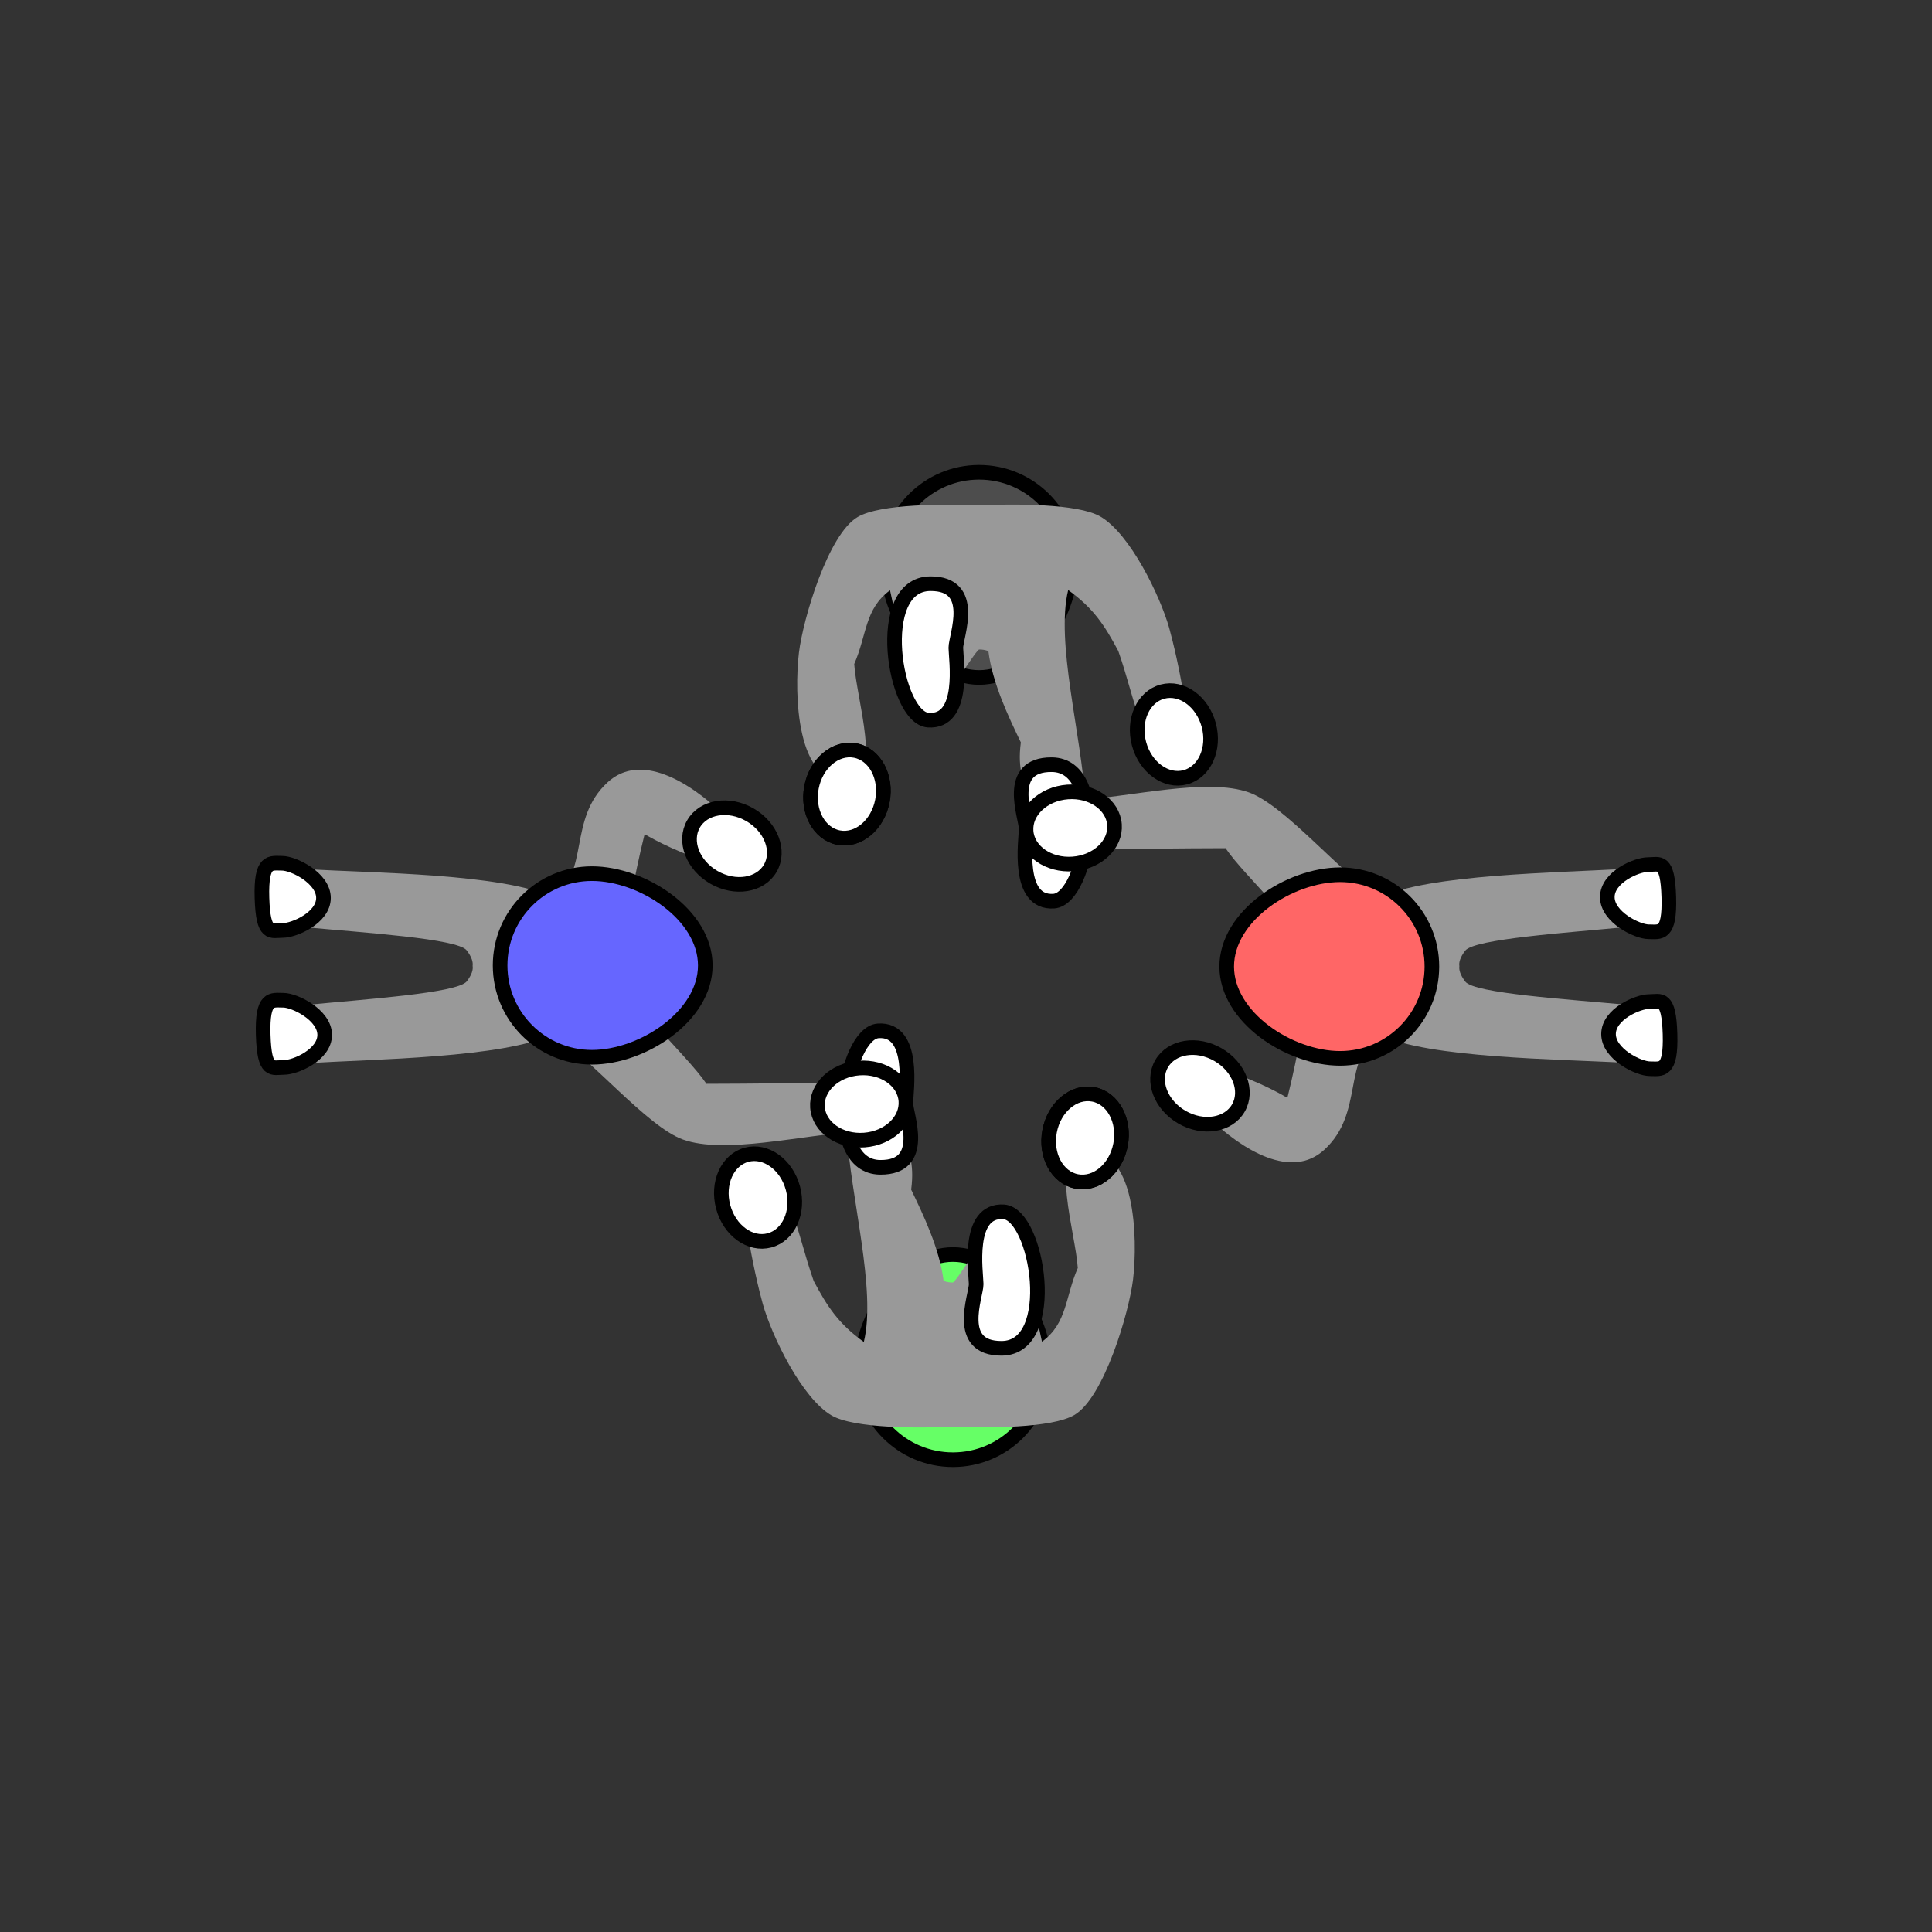 <?xml version="1.0" encoding="UTF-8" standalone="no"?>
<!-- Created with Inkscape (http://www.inkscape.org/) -->

<svg
   width="35mm"
   height="35mm"
   viewBox="0 0 35 35"
   version="1.1"
   id="svg1"
   xml:space="preserve"
   inkscape:version="1.4 (e7c3feb100, 2024-10-09)"
   sodipodi:docname="17_x2.svg"
   xmlns:inkscape="http://www.inkscape.org/namespaces/inkscape"
   xmlns:sodipodi="http://sodipodi.sourceforge.net/DTD/sodipodi-0.dtd"
   xmlns="http://www.w3.org/2000/svg"
   xmlns:svg="http://www.w3.org/2000/svg"><rect x="0" y="0" width="35" height="35" fill="#333333" stroke="none"/><sodipodi:namedview
     id="namedview1"
     pagecolor="#ffffff"
     bordercolor="#000000"
     borderopacity="0.25"
     inkscape:showpageshadow="2"
     inkscape:pageopacity="0.0"
     inkscape:pagecheckerboard="0"
     inkscape:deskcolor="#d1d1d1"
     inkscape:document-units="mm"
     inkscape:zoom="3.03832"
     inkscape:cx="102.85289"
     inkscape:cy="38.178994"
     inkscape:window-width="1916"
     inkscape:window-height="1023"
     inkscape:window-x="0"
     inkscape:window-y="0"
     inkscape:window-maximized="0"
     inkscape:current-layer="layer1"
     showgrid="false"><sodipodi:guide
       position="25.431,17.543"
       orientation="0,132.283"
       id="guide5"
       inkscape:locked="false" /><sodipodi:guide
       position="35,35"
       orientation="132.283,0"
       id="guide6"
       inkscape:locked="false" /><sodipodi:guide
       position="35,0"
       orientation="0,-132.283"
       id="guide7"
       inkscape:locked="false" /><sodipodi:guide
       position="17.504,35.914"
       orientation="-132.283,0"
       id="guide8"
       inkscape:locked="false" /></sodipodi:namedview><defs
     id="defs1"><inkscape:path-effect
       effect="mirror_symmetry"
       start_point="17.298,16.235"
       end_point="17.313,7.81"
       center_point="17.306,12.023"
       id="path-effect5"
       is_visible="true"
       lpeversion="1.2"
       lpesatellites=""
       mode="free"
       discard_orig_path="false"
       fuse_paths="true"
       oposite_fuse="false"
       split_items="false"
       split_open="false"
       link_styles="false" /><inkscape:path-effect
       effect="mirror_symmetry"
       start_point="17.298,16.235"
       end_point="17.313,7.81"
       center_point="17.306,12.023"
       id="path-effect5-7"
       is_visible="true"
       lpeversion="1.2"
       lpesatellites=""
       mode="free"
       discard_orig_path="false"
       fuse_paths="true"
       oposite_fuse="false"
       split_items="false"
       split_open="false"
       link_styles="false" /><inkscape:path-effect
       effect="mirror_symmetry"
       start_point="17.298,16.235"
       end_point="17.313,7.81"
       center_point="17.306,12.023"
       id="path-effect5-6"
       is_visible="true"
       lpeversion="1.2"
       lpesatellites=""
       mode="free"
       discard_orig_path="false"
       fuse_paths="true"
       oposite_fuse="false"
       split_items="false"
       split_open="false"
       link_styles="false" /><inkscape:path-effect
       effect="mirror_symmetry"
       start_point="17.298,16.235"
       end_point="17.313,7.81"
       center_point="17.306,12.023"
       id="path-effect5-3"
       is_visible="true"
       lpeversion="1.2"
       lpesatellites=""
       mode="free"
       discard_orig_path="false"
       fuse_paths="true"
       oposite_fuse="false"
       split_items="false"
       split_open="false"
       link_styles="false" /><inkscape:path-effect
       effect="mirror_symmetry"
       start_point="17.298,16.235"
       end_point="17.313,7.81"
       center_point="17.306,12.023"
       id="path-effect5-66"
       is_visible="true"
       lpeversion="1.2"
       lpesatellites=""
       mode="free"
       discard_orig_path="false"
       fuse_paths="true"
       oposite_fuse="false"
       split_items="false"
       split_open="false"
       link_styles="false" /><inkscape:path-effect
       effect="mirror_symmetry"
       start_point="17.298,16.235"
       end_point="17.313,7.81"
       center_point="17.306,12.023"
       id="path-effect5-4"
       is_visible="true"
       lpeversion="1.2"
       lpesatellites=""
       mode="free"
       discard_orig_path="false"
       fuse_paths="true"
       oposite_fuse="false"
       split_items="false"
       split_open="false"
       link_styles="false" /><inkscape:path-effect
       effect="mirror_symmetry"
       start_point="17.298,16.235"
       end_point="17.313,7.81"
       center_point="17.306,12.023"
       id="path-effect5-4-7"
       is_visible="true"
       lpeversion="1.2"
       lpesatellites=""
       mode="free"
       discard_orig_path="false"
       fuse_paths="true"
       oposite_fuse="false"
       split_items="false"
       split_open="false"
       link_styles="false" /><inkscape:path-effect
       effect="mirror_symmetry"
       start_point="17.298,16.235"
       end_point="17.313,7.81"
       center_point="17.306,12.023"
       id="path-effect5-41"
       is_visible="true"
       lpeversion="1.2"
       lpesatellites=""
       mode="free"
       discard_orig_path="false"
       fuse_paths="true"
       oposite_fuse="false"
       split_items="false"
       split_open="false"
       link_styles="false" /><inkscape:path-effect
       effect="mirror_symmetry"
       start_point="17.298,16.235"
       end_point="17.313,7.81"
       center_point="17.306,12.023"
       id="path-effect5-4-0"
       is_visible="true"
       lpeversion="1.2"
       lpesatellites=""
       mode="free"
       discard_orig_path="false"
       fuse_paths="true"
       oposite_fuse="false"
       split_items="false"
       split_open="false"
       link_styles="false" /><inkscape:path-effect
       effect="mirror_symmetry"
       start_point="17.494,16.3"
       end_point="17.509,7.876"
       center_point="17.502,12.088"
       id="path-effect5-4-0-9"
       is_visible="true"
       lpeversion="1.2"
       lpesatellites=""
       mode="free"
       discard_orig_path="false"
       fuse_paths="true"
       oposite_fuse="false"
       split_items="false"
       split_open="false"
       link_styles="false" /><inkscape:path-effect
       effect="mirror_symmetry"
       start_point="17.298,16.235"
       end_point="17.313,7.81"
       center_point="17.306,12.023"
       id="path-effect5-4-0-0"
       is_visible="true"
       lpeversion="1.2"
       lpesatellites=""
       mode="free"
       discard_orig_path="false"
       fuse_paths="true"
       oposite_fuse="false"
       split_items="false"
       split_open="false"
       link_styles="false" /><inkscape:path-effect
       effect="mirror_symmetry"
       start_point="17.494,16.3"
       end_point="17.509,7.876"
       center_point="17.502,12.088"
       id="path-effect5-4-0-9-7"
       is_visible="true"
       lpeversion="1.2"
       lpesatellites=""
       mode="free"
       discard_orig_path="false"
       fuse_paths="true"
       oposite_fuse="false"
       split_items="false"
       split_open="false"
       link_styles="false" /><inkscape:path-effect
       effect="mirror_symmetry"
       start_point="17.494,16.3"
       end_point="17.509,7.876"
       center_point="17.502,12.088"
       id="path-effect5-4-0-9-3"
       is_visible="true"
       lpeversion="1.2"
       lpesatellites=""
       mode="free"
       discard_orig_path="false"
       fuse_paths="true"
       oposite_fuse="false"
       split_items="false"
       split_open="false"
       link_styles="false" /><inkscape:path-effect
       effect="mirror_symmetry"
       start_point="17.494,16.3"
       end_point="17.509,7.876"
       center_point="17.502,12.088"
       id="path-effect5-4-0-9-5"
       is_visible="true"
       lpeversion="1.2"
       lpesatellites=""
       mode="free"
       discard_orig_path="false"
       fuse_paths="true"
       oposite_fuse="false"
       split_items="false"
       split_open="false"
       link_styles="false" /><inkscape:path-effect
       effect="mirror_symmetry"
       start_point="17.298,16.235"
       end_point="17.313,7.81"
       center_point="17.306,12.023"
       id="path-effect5-4-6-1"
       is_visible="true"
       lpeversion="1.2"
       lpesatellites=""
       mode="free"
       discard_orig_path="false"
       fuse_paths="true"
       oposite_fuse="false"
       split_items="false"
       split_open="false"
       link_styles="false" /><inkscape:path-effect
       effect="mirror_symmetry"
       start_point="17.494,16.3"
       end_point="17.509,7.876"
       center_point="17.502,12.088"
       id="path-effect5-4-0-9-5-9"
       is_visible="true"
       lpeversion="1.2"
       lpesatellites=""
       mode="free"
       discard_orig_path="false"
       fuse_paths="true"
       oposite_fuse="false"
       split_items="false"
       split_open="false"
       link_styles="false" /></defs><g
     inkscape:label="Layer 1"
     inkscape:groupmode="layer"
     id="layer1"><ellipse
       style="fill:#ffffff;fill-opacity:1;stroke:#000000;stroke-width:0.265;stroke-dasharray:none;stroke-opacity:1"
       id="path1-7-2-9-9-5"
       cx="-19.865"
       cy="4.451"
       rx="0.654"
       ry="0.803"
       transform="matrix(-0.966,-0.259,-0.259,0.966,0,0)" /><path
       id="path1-3-0-4-12"
       style="fill:#4d4d4d;fill-opacity:1;stroke:#000000;stroke-width:0.265"
       d="m 19.4,10.219 c 0,0.918 -0.744,2.054 -1.663,2.054 -0.918,10e-7 -1.663,-1.136 -1.663,-2.054 2e-6,-0.918 0.744,-1.663 1.663,-1.663 0.918,-1e-6 1.663,0.744 1.663,1.663 z"
       sodipodi:nodetypes="zzzzz" /><path
       style="fill:#999999;fill-opacity:1;stroke:none;stroke-width:0.265;stroke-dasharray:none;stroke-opacity:1"
       d="m 16.124,10.694 c -0.46,0.333 -0.419,0.811 -0.649,1.335 0.039,0.633 0.522,2.112 -0.111,2.096 -0.939,0.144 -0.979,-1.571 -0.89,-2.305 0.073,-0.601 0.526,-2.139 1.063,-2.454 0.412,-0.241 1.574,-0.236 2.197,-0.213 0.624,-0.025 1.788,-0.035 2.201,0.205 0.538,0.313 1.081,1.435 1.246,2.018 0.122,0.433 0.575,2.357 0.15,2.369 -0.633,0.019 -0.746,-1.029 -1.072,-1.951 -0.245,-0.461 -0.447,-0.774 -0.908,-1.105 -0.23,0.945 0.237,2.597 0.314,3.85 0.022,0.359 -1.02,0.424 -1.055,0.066 -0.05,-0.515 -0.184,-0.627 -0.117,-1.156 -0.217,-0.453 -0.512,-1.061 -0.588,-1.654 -0.059,-0.022 -0.115,-0.03 -0.166,-0.029 -0.051,-8.8e-5 -0.538,0.794 -0.597,0.816 -0.61,0.121 -0.804,-0.891 -1.018,-1.887 z"
       id="path4-6-3-2-0-9"
       sodipodi:nodetypes="cccscccssscsscccccc" /><ellipse
       style="fill:#ffffff;fill-opacity:1;stroke:#000000;stroke-width:0.265;stroke-dasharray:none;stroke-opacity:1"
       id="path1-7-2-9-9-1-3-3"
       cx="17.098"
       cy="18.356"
       rx="0.654"
       ry="0.803"
       transform="rotate(-15)" /><path
       id="path1-7-1-1-4-1-9"
       style="fill:#ffffff;stroke:#000000;stroke-width:0.265;stroke-dasharray:none"
       d="m 16.814,13.046 c 0.683,0.048 0.504,-1.103 0.502,-1.31 -0.002,-0.207 0.396,-1.168 -0.463,-1.162 -1.043,0.007 -0.653,2.428 -0.038,2.472 z"
       sodipodi:nodetypes="sszs" /><path
       id="path1-7-1-1-4-5-9-4"
       style="fill:#ffffff;stroke:#000000;stroke-width:0.265;stroke-dasharray:none"
       d="m 19.092,16.325 c -0.683,0.048 -0.504,-1.103 -0.502,-1.31 0.002,-0.207 -0.396,-1.168 0.463,-1.162 1.043,0.007 0.653,2.428 0.038,2.472 z"
       sodipodi:nodetypes="sszs" /><ellipse
       style="fill:#ffffff;fill-opacity:1;stroke:#000000;stroke-width:0.265;stroke-dasharray:none;stroke-opacity:1"
       id="path1-7-2-9-9-1-3-9-5"
       cx="-17.753"
       cy="-11.278"
       rx="0.654"
       ry="0.803"
       transform="rotate(-169.272)" /><ellipse
       style="fill:#ffffff;fill-opacity:1;stroke:#000000;stroke-width:0.265;stroke-dasharray:none;stroke-opacity:1"
       id="path1-7-2-9-9-1-3-9-5-1"
       cx="17.753"
       cy="11.278"
       rx="0.654"
       ry="0.803"
       transform="rotate(10.728)" /><path
       style="fill:#999999;fill-opacity:1;stroke:none;stroke-width:0.265;stroke-dasharray:none;stroke-opacity:1"
       d="m 29.73,18.747 c 0.004,0.262 -0.082,0.518 -0.262,0.508 -1.252,-0.072 -3.577,-0.081 -4.482,-0.51 -0.679,0.438 -0.264,1.414 -0.995,2.084 -0.594,0.545 -1.476,0.016 -2.11,-0.597 -0.271,-0.262 -0.143,-0.978 0.29,-0.845 0.667,0.204 1.151,0.502 1.151,0.502 0.194,-0.768 0.351,-1.719 0.474,-2.382 -0.125,-0.662 -1.222,-1.591 -1.594,-2.141 -0.827,-10e-7 -1.594,0.019 -2.718,0.009 -0.081,-0.446 -0.135,-0.498 -0.055,-0.867 1.068,-0.072 2.442,-0.424 3.2,-0.151 0.647,0.233 1.67,1.473 2.35,1.908 0.904,-0.432 3.23,-0.45 4.482,-0.527 0.359,-0.022 0.346,1.022 -0.012,1.057 -1.03,0.101 -2.744,0.213 -2.906,0.428 -0.092,0.121 -0.116,0.211 -0.105,0.279 -0.01,0.068 0.015,0.16 0.107,0.281 0.163,0.214 1.876,0.321 2.906,0.418 0.179,0.017 0.273,0.285 0.277,0.547 z"
       id="path4-6-1"
       sodipodi:nodetypes="cscssscccccscccscssc" /><path
       id="path1-3-1"
       style="fill:#ff6666;fill-opacity:1;stroke:#000000;stroke-width:0.265"
       d="m 24.277,15.847 c -0.918,0 -2.054,0.744 -2.054,1.663 1e-6,0.918 1.136,1.663 2.054,1.663 0.918,1e-6 1.663,-0.744 1.663,-1.663 0,-0.918 -0.744,-1.663 -1.663,-1.663 z"
       sodipodi:nodetypes="zzzzz" /><path
       id="path1-7-1-1-0"
       style="fill:#ffffff;stroke:#000000;stroke-width:0.265;stroke-dasharray:none"
       d="m 29.878,18.144 c -0.207,-1e-6 -0.738,0.228 -0.738,0.589 -1e-6,0.361 0.542,0.628 0.749,0.628 0.207,0 0.386,0.07 0.365,-0.628 -0.021,-0.698 -0.168,-0.589 -0.375,-0.589 z"
       sodipodi:nodetypes="ssszs" /><path
       id="path1-7-1-9-7-3"
       style="fill:#ffffff;stroke:#000000;stroke-width:0.265;stroke-dasharray:none"
       d="m 29.856,15.663 c -0.207,0 -0.738,0.228 -0.738,0.589 1e-6,0.361 0.542,0.628 0.749,0.628 0.207,2e-6 0.386,0.07 0.365,-0.628 -0.021,-0.698 -0.168,-0.589 -0.375,-0.589 z"
       sodipodi:nodetypes="ssszs" /><ellipse
       style="fill:#ffffff;fill-opacity:1;stroke:#000000;stroke-width:0.265;stroke-dasharray:none;stroke-opacity:1"
       id="path1-7-2-9-9-1-3-1"
       cx="6.167"
       cy="28.663"
       rx="0.654"
       ry="0.803"
       transform="matrix(-0.5,0.866,0.866,0.5,0,0)" /><ellipse
       style="fill:#ffffff;fill-opacity:1;stroke:#000000;stroke-width:0.265;stroke-dasharray:none;stroke-opacity:1"
       id="path1-7-2-9-9-1-3-9-8"
       cx="16.402"
       cy="-18.218"
       rx="0.654"
       ry="0.803"
       transform="rotate(85.728)" /><ellipse
       style="fill:#ffffff;fill-opacity:1;stroke:#000000;stroke-width:0.265;stroke-dasharray:none;stroke-opacity:1"
       id="path1-7-2-9-9-5-1"
       cx="23.001"
       cy="-20.298"
       rx="0.654"
       ry="0.803"
       transform="matrix(0.966,0.259,0.259,-0.966,0,0)" /><path
       id="path1-3-0-4-12-1"
       style="fill:#66ff66;fill-opacity:1;stroke:#000000;stroke-width:0.265"
       d="m 15.6,24.781 c 0,-0.918 0.744,-2.054 1.663,-2.054 0.918,-1e-6 1.663,1.136 1.663,2.054 -2e-6,0.918 -0.744,1.663 -1.663,1.663 -0.918,1e-6 -1.663,-0.744 -1.663,-1.663 z"
       sodipodi:nodetypes="zzzzz" /><path
       style="fill:#999999;fill-opacity:1;stroke:none;stroke-width:0.265;stroke-dasharray:none;stroke-opacity:1"
       d="m 18.876,24.306 c 0.46,-0.333 0.419,-0.811 0.649,-1.335 -0.039,-0.633 -0.522,-2.112 0.111,-2.096 0.939,-0.144 0.979,1.571 0.89,2.305 -0.073,0.601 -0.526,2.139 -1.063,2.454 -0.412,0.241 -1.574,0.236 -2.197,0.213 -0.624,0.025 -1.788,0.035 -2.201,-0.205 -0.538,-0.313 -1.081,-1.435 -1.246,-2.018 -0.122,-0.433 -0.575,-2.357 -0.15,-2.369 0.633,-0.019 0.746,1.029 1.072,1.951 0.245,0.461 0.447,0.774 0.908,1.105 0.23,-0.945 -0.237,-2.597 -0.314,-3.85 -0.022,-0.359 1.02,-0.424 1.055,-0.066 0.05,0.515 0.184,0.627 0.117,1.156 0.217,0.453 0.512,1.061 0.588,1.654 0.059,0.022 0.115,0.03 0.166,0.029 0.051,8.8e-5 0.538,-0.794 0.597,-0.816 0.61,-0.121 0.804,0.891 1.018,1.887 z"
       id="path4-6-3-2-0-9-9"
       sodipodi:nodetypes="cccscccssscsscccccc" /><ellipse
       style="fill:#ffffff;fill-opacity:1;stroke:#000000;stroke-width:0.265;stroke-dasharray:none;stroke-opacity:1"
       id="path1-7-2-9-9-1-3-3-0"
       cx="-7.65"
       cy="-24.51"
       rx="0.654"
       ry="0.803"
       transform="rotate(165)" /><path
       id="path1-7-1-1-4-1-9-5"
       style="fill:#ffffff;stroke:#000000;stroke-width:0.265;stroke-dasharray:none"
       d="m 18.186,21.954 c -0.683,-0.048 -0.504,1.103 -0.502,1.31 0.002,0.207 -0.396,1.168 0.463,1.162 1.043,-0.007 0.653,-2.428 0.038,-2.472 z"
       sodipodi:nodetypes="sszs" /><path
       id="path1-7-1-1-4-5-9-4-6"
       style="fill:#ffffff;stroke:#000000;stroke-width:0.265;stroke-dasharray:none"
       d="m 15.908,18.675 c 0.683,-0.048 0.504,1.103 0.502,1.31 -0.002,0.207 0.396,1.168 -0.463,1.162 -1.043,-0.007 -0.653,-2.428 -0.038,-2.472 z"
       sodipodi:nodetypes="sszs" /><ellipse
       style="fill:#ffffff;fill-opacity:1;stroke:#000000;stroke-width:0.265;stroke-dasharray:none;stroke-opacity:1"
       id="path1-7-2-9-9-1-3-9-5-7"
       cx="23.151"
       cy="16.595"
       rx="0.654"
       ry="0.803"
       transform="rotate(10.728)" /><ellipse
       style="fill:#ffffff;fill-opacity:1;stroke:#000000;stroke-width:0.265;stroke-dasharray:none;stroke-opacity:1"
       id="path1-7-2-9-9-1-3-9-5-1-7"
       cx="-23.151"
       cy="-16.595"
       rx="0.654"
       ry="0.803"
       transform="rotate(-169.272)" /><path
       style="fill:#999999;fill-opacity:1;stroke:none;stroke-width:0.265;stroke-dasharray:none;stroke-opacity:1"
       d="m 5.27,16.253 c -0.004,-0.262 0.082,-0.518 0.262,-0.508 1.252,0.072 3.577,0.081 4.482,0.51 0.679,-0.438 0.264,-1.414 0.995,-2.084 0.594,-0.545 1.476,-0.016 2.11,0.597 0.271,0.262 0.143,0.978 -0.29,0.845 -0.667,-0.204 -1.151,-0.502 -1.151,-0.502 -0.194,0.768 -0.351,1.719 -0.474,2.382 0.125,0.662 1.222,1.591 1.594,2.141 0.827,1e-6 1.594,-0.019 2.718,-0.009 0.081,0.446 0.135,0.498 0.055,0.867 -1.068,0.072 -2.442,0.424 -3.2,0.151 -0.647,-0.233 -1.67,-1.473 -2.35,-1.908 -0.904,0.432 -3.23,0.45 -4.482,0.527 -0.359,0.022 -0.346,-1.022 0.012,-1.057 1.03,-0.101 2.744,-0.213 2.906,-0.428 0.092,-0.121 0.116,-0.211 0.105,-0.279 0.01,-0.068 -0.015,-0.16 -0.107,-0.281 -0.163,-0.214 -1.876,-0.321 -2.906,-0.418 -0.179,-0.017 -0.273,-0.285 -0.277,-0.547 z"
       id="path4-6-1-4"
       sodipodi:nodetypes="cscssscccccscccscssc" /><path
       id="path1-3-1-0"
       style="fill:#6666ff;fill-opacity:1;stroke:#000000;stroke-width:0.265"
       d="m 10.723,19.153 c 0.918,0 2.054,-0.744 2.054,-1.663 -1e-6,-0.918 -1.136,-1.663 -2.054,-1.663 -0.918,-10e-7 -1.663,0.744 -1.663,1.663 0,0.918 0.744,1.663 1.663,1.663 z"
       sodipodi:nodetypes="zzzzz" /><path
       id="path1-7-1-1-0-6"
       style="fill:#ffffff;stroke:#000000;stroke-width:0.265;stroke-dasharray:none"
       d="m 5.122,16.856 c 0.207,1e-6 0.738,-0.228 0.738,-0.589 0,-0.361 -0.542,-0.628 -0.749,-0.628 -0.207,0 -0.386,-0.07 -0.365,0.628 0.021,0.698 0.168,0.589 0.375,0.589 z"
       sodipodi:nodetypes="ssszs" /><path
       id="path1-7-1-9-7-3-4"
       style="fill:#ffffff;stroke:#000000;stroke-width:0.265;stroke-dasharray:none"
       d="m 5.144,19.337 c 0.207,0 0.738,-0.228 0.738,-0.589 -1e-6,-0.361 -0.542,-0.628 -0.749,-0.628 -0.207,-2e-6 -0.386,-0.07 -0.365,0.628 0.021,0.698 0.168,0.589 0.375,0.589 z"
       sodipodi:nodetypes="ssszs" /><ellipse
       style="fill:#ffffff;fill-opacity:1;stroke:#000000;stroke-width:0.265;stroke-dasharray:none;stroke-opacity:1"
       id="path1-7-2-9-9-1-3-1-7"
       cx="-6.644"
       cy="-19.147"
       rx="0.654"
       ry="0.803"
       transform="matrix(0.5,-0.866,-0.866,-0.5,0,0)" /><ellipse
       style="fill:#ffffff;fill-opacity:1;stroke:#000000;stroke-width:0.265;stroke-dasharray:none;stroke-opacity:1"
       id="path1-7-2-9-9-1-3-9-8-4"
       cx="-21.108"
       cy="14.077"
       rx="0.654"
       ry="0.803"
       transform="rotate(-94.272)" /></g></svg>
